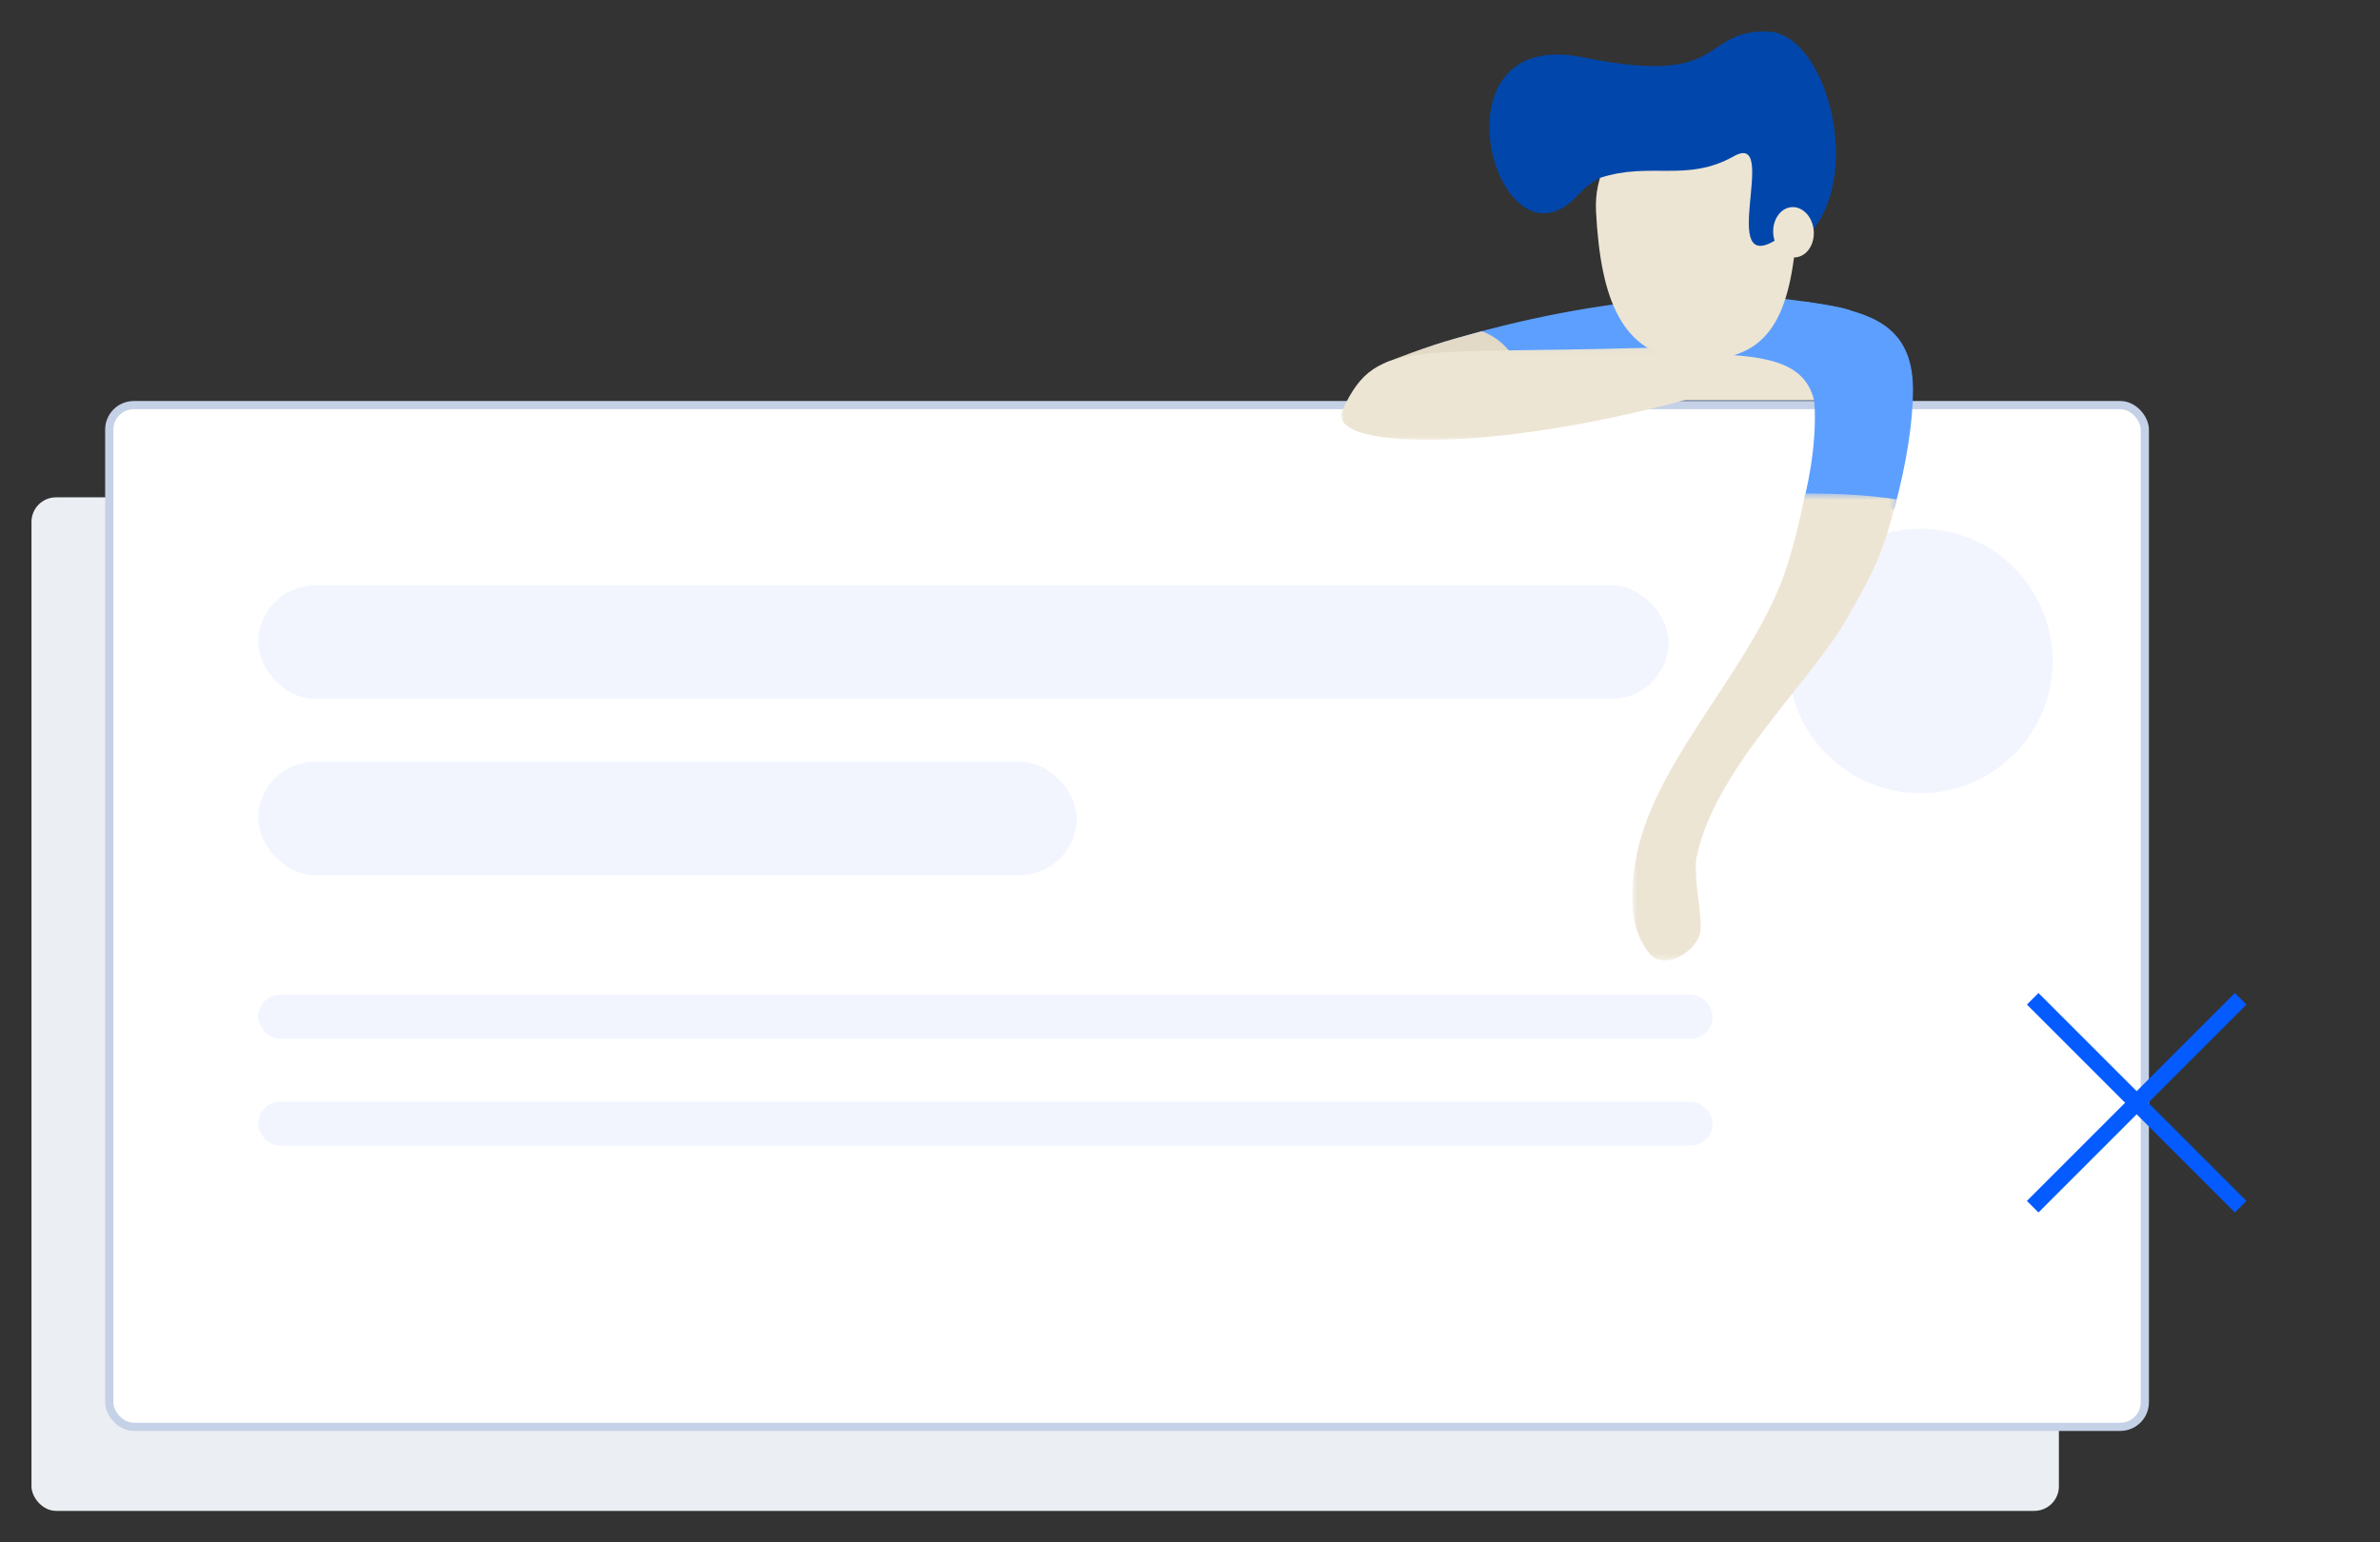 <svg xmlns="http://www.w3.org/2000/svg" xmlns:xlink="http://www.w3.org/1999/xlink" width="378" height="245" viewBox="0 0 378 245">
  <rect x="0" y="0" width="378" height="245" fill="#333333" stroke="none"/>
  <defs>
    <polygon id="no-idea-result-a" points="0 1.05 66.64 1.05 66.64 15.974 0 15.974"/>
    <polygon id="no-idea-result-c" points=".73 .44 42.75 .44 42.75 74.632 .73 74.632"/>
  </defs>
  <g fill="none" fill-rule="evenodd" transform="translate(5 5)">
    <rect width="322" height="161" y="74" fill="#EBEFF3" rx="3.9"/>
    <rect width="323.3" height="162.3" x="12.35" y="59.35" fill="#FFF" stroke="#C5D1E6" stroke-width="1.3" rx="3.9"/>
    <circle cx="300" cy="100" r="21" fill="#F2F5FE"/>
    <rect width="224" height="18" x="36" y="88" fill="#F2F5FE" rx="9"/>
    <rect width="130" height="18" x="36" y="116" fill="#F2F5FE" rx="9"/>
    <rect width="231" height="7" x="36" y="153" fill="#F2F5FE" rx="3.5"/>
    <rect width="231" height="7" x="36" y="170" fill="#F2F5FE" rx="3.5"/>
    <g fill="#045BFF" transform="rotate(45 2.762 471.203)">
      <rect width="2.595" height="46.703" x="23.071" y=".518"/>
      <polygon points="23.071 .518 25.666 .518 25.666 47.221 23.071 47.221" transform="rotate(90 24.369 23.87)"/>
    </g>
    <g transform="translate(208)">
      <path fill="#0147AB" d="M67.74,36.14 C85.376,31.633 78.649,0.25 67.74,0.005 C56.831,-0.242 61.733,8.891 38.448,4.115 C13.413,-1.022 24.765,39.589 37.462,26.142 C37.462,26.142 40.939,22.047 44.856,22.425"/>
      <g transform="translate(0 9.687)">
        <path fill="#5D9FFF" d="M85.67,48.886 L49.669,48.886 L31.798,48.064 L22.141,47.885 L10.969,47.684 L4.889,48.319 C11.348,45.789 9.158,41.876 15.354,39.946 C42.864,31.376 64.113,31.977 69.07,32.605 C99.087,36.411 63.362,34.554 85.67,48.886"/>
        <path fill="#EDE5D3" d="M71.737,27.565 C69.951,39.106 65.079,42.902 55.226,42.418 C44.504,41.89 41.218,32.688 40.49,18.994 C39.862,7.156 51.032,1.925 62.091,4.644 C73.15,7.362 73.531,15.97 71.737,27.565"/>
        <path fill="#0147AB" d="M41.124,13.573 C49.068,10.944 54.889,14.346 62.372,10.134 C69.851,5.922 59.324,30 69.539,23.121 L73.566,18.905 L69.175,0.666 L40.071,4.972"/>
        <path fill="#EDE5D3" d="M75.062,21.946 C74.882,19.744 73.299,18.076 71.525,18.221 C69.752,18.367 68.46,20.269 68.64,22.47 C68.819,24.672 70.402,26.341 72.176,26.195 C73.95,26.05 75.241,24.147 75.062,21.946"/>
        <path fill="#5D9FFF" d="M78.184,48.891 C80.248,48.891 81.562,50.511 81.86,56.866 C82.16,63.219 90.828,47.133 90.828,47.133 L82.107,43.414"/>
        <path fill="#E2D9C7" d="M29.537,46.36 L18.364,46.157 L7.052,42.923 C13.511,40.393 16.089,39.605 22.358,37.923 C25.025,38.985 27.502,40.845 29.537,46.36"/>
        <g transform="translate(0 39.214)">
          <mask id="no-idea-result-b" fill="#fff">
            <use xlink:href="#no-idea-result-a"/>
          </mask>
          <path fill="#EDE5D3" d="M56.785,1.05 C11.532,2.898 5.861,-0.925 0.216,11.218 C-2.932,17.991 28.707,18.582 66.64,6.016" mask="url(#no-idea-result-b)"/>
        </g>
        <path fill="#EDE5D3" d="M52.353,41.462 C66.659,41.462 73.415,42.197 75.132,48.891 L49.029,48.891"/>
        <path fill="#5D9FFF" d="M87.837,66.196 C89.871,58.717 90.828,52.164 90.828,47.166 C90.828,35.799 82.303,34.645 73.456,33.187 C73.456,33.187 74.915,41.103 75.095,43.776 C75.257,46.194 74.884,46.029 75.133,48.89 C75.776,56.294 73.513,64.742 73.513,64.742 C78.028,64.186 83.224,65.79 87.837,66.196"/>
        <g transform="translate(45.5 63.248)">
          <mask id="no-idea-result-d" fill="#fff">
            <use xlink:href="#no-idea-result-c"/>
          </mask>
          <path fill="#EDE5D3" d="M34.602,20.692 C39.633,12.054 40.691,9.341 42.75,1.387 C37.82,0.642 33.042,0.459 28.172,0.44 C27.545,4.295 25.762,11.234 24.344,14.74 C18.028,30.349 3.537,43.937 1.186,59.337 C0.248,65.469 0.676,69.691 3.228,73.23 C5.781,76.769 11.397,72.852 11.577,69.839 C11.676,68.171 11.43,66.084 11.152,64.298 C11.152,64.293 11.154,64.293 11.153,64.288 C10.94,62.771 10.718,59.839 10.911,58.456 C13.63,44.512 28.658,30.897 34.602,20.692" mask="url(#no-idea-result-d)"/>
        </g>
      </g>
    </g>
  </g>
</svg>
